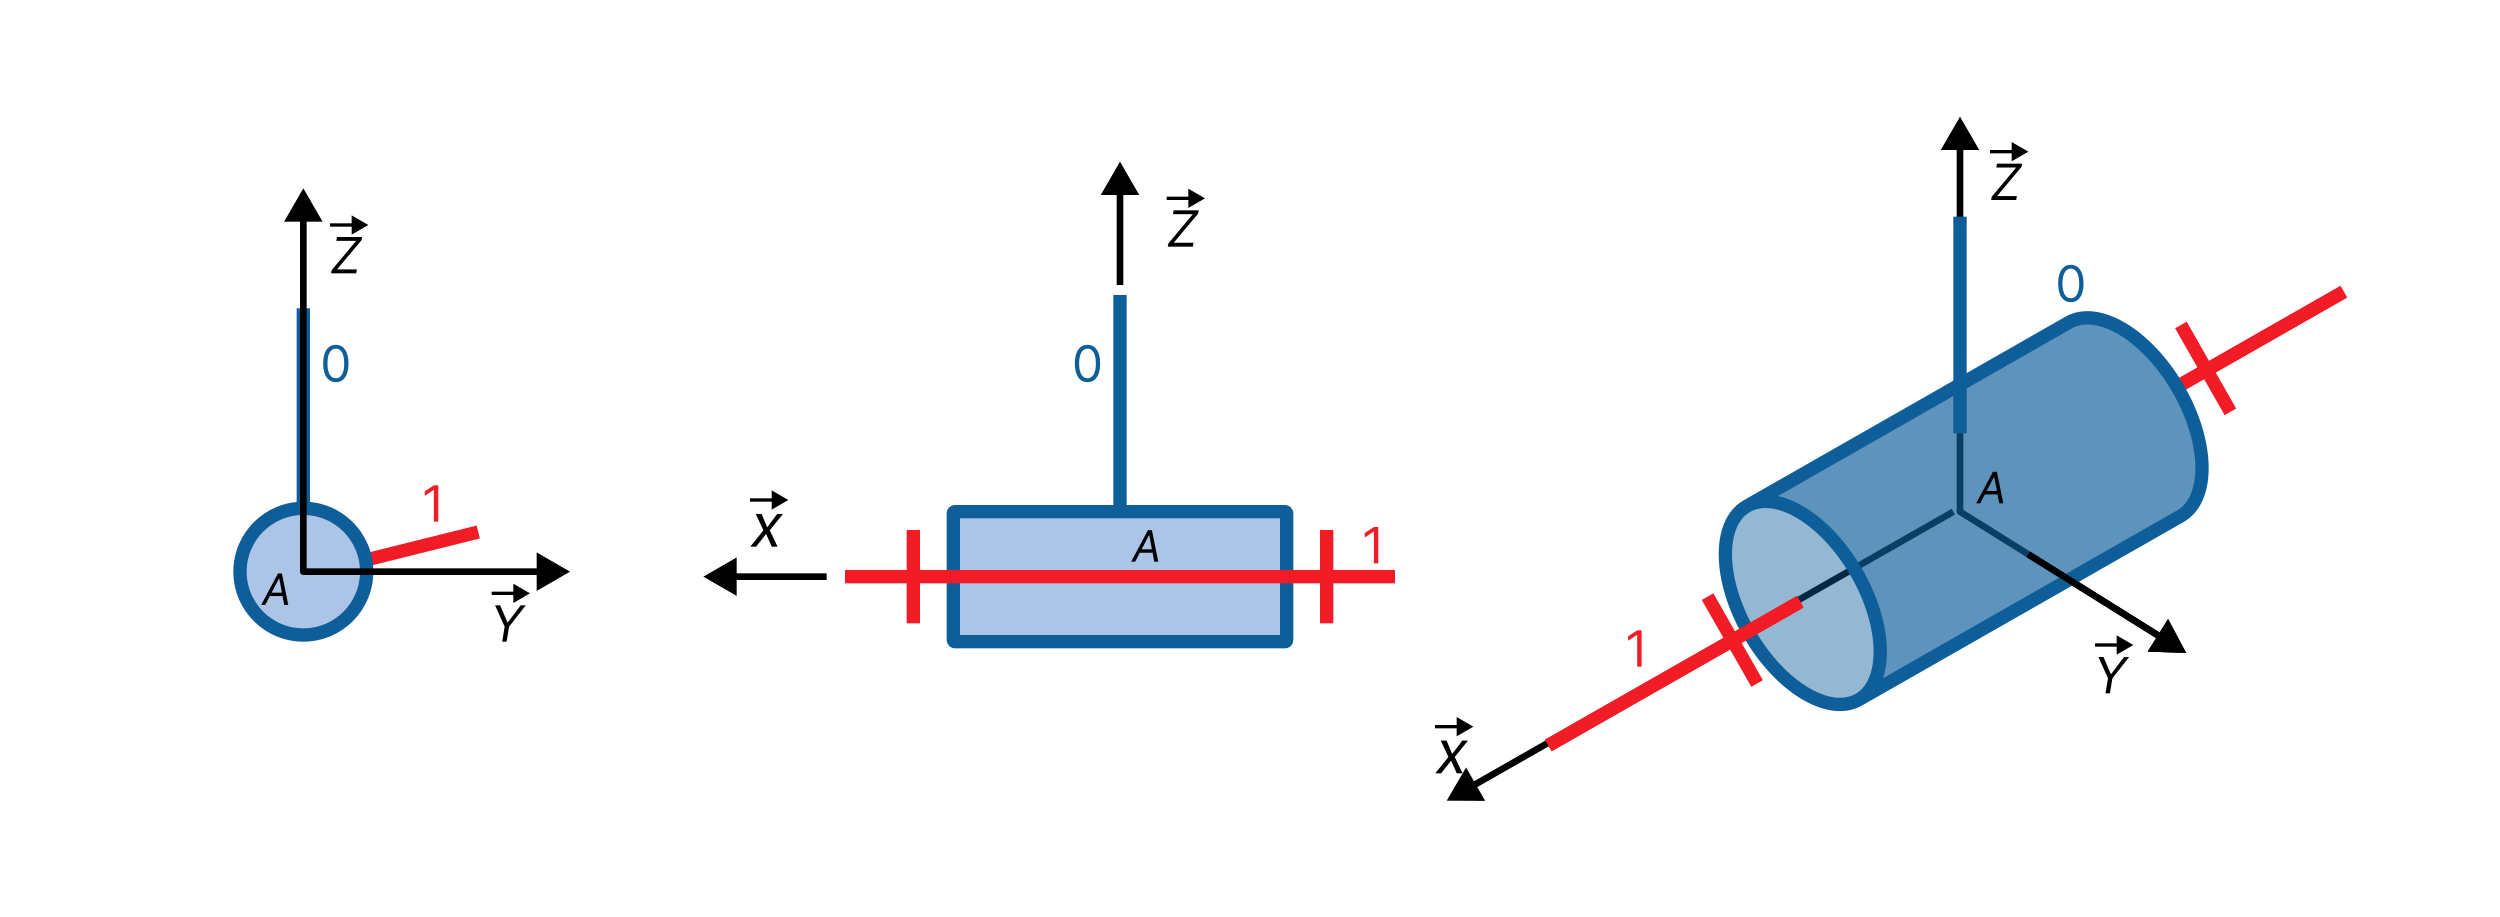 <svg width="1500" height="550" viewBox="0 0 1500 550" fill="none" xmlns="http://www.w3.org/2000/svg">
<rect width="1500" height="550" fill="white"/>
<line x1="219.032" y1="336.119" x2="286.953" y2="319.184" stroke="#F21C26" stroke-width="8"/>
<circle cx="182" cy="343" r="38" fill="#ACC4E6" stroke="#0E5E99" stroke-width="8"/>
<line x1="182" y1="305" x2="182" y2="185" stroke="#0E5E99" stroke-width="8"/>
<path d="M159.098 363H156.698L166.78 344.091H169.144L172.948 363H170.547L167.556 347.082H167.408L159.098 363ZM161.203 355.614H170.88L170.547 357.645H160.871L161.203 355.614Z" fill="black"/>
<path d="M201.5 229.298C199.895 229.298 198.528 228.862 197.398 227.988C196.269 227.107 195.406 225.832 194.81 224.163C194.213 222.487 193.915 220.463 193.915 218.091C193.915 215.733 194.213 213.719 194.81 212.05C195.413 210.374 196.28 209.096 197.409 208.215C198.545 207.327 199.909 206.884 201.5 206.884C203.091 206.884 204.451 207.327 205.58 208.215C206.717 209.096 207.583 210.374 208.18 212.05C208.783 213.719 209.085 215.733 209.085 218.091C209.085 220.463 208.787 222.487 208.19 224.163C207.594 225.832 206.731 227.107 205.602 227.988C204.472 228.862 203.105 229.298 201.5 229.298ZM201.5 226.955C203.091 226.955 204.327 226.187 205.207 224.653C206.088 223.119 206.528 220.932 206.528 218.091C206.528 216.202 206.326 214.593 205.921 213.265C205.523 211.937 204.948 210.925 204.195 210.229C203.45 209.533 202.551 209.185 201.5 209.185C199.923 209.185 198.691 209.962 197.803 211.518C196.915 213.066 196.472 215.257 196.472 218.091C196.472 219.98 196.67 221.585 197.068 222.906C197.466 224.227 198.038 225.232 198.783 225.921C199.536 226.61 200.442 226.955 201.5 226.955Z" fill="#0E5E99"/>
<path d="M262.956 291.182V313H260.314V293.952H260.186L254.86 297.489V294.804L260.314 291.182H262.956Z" fill="#F21C26"/>
<path d="M182 341C180.895 341 180 341.895 180 343C180 344.105 180.895 345 182 345V341ZM342 343L322 331.453V354.547L342 343ZM182 345H324V341H182V345Z" fill="black"/>
<path d="M182 113L170.453 133H193.547L182 113ZM184 343L184 131H180L180 343H184Z" fill="black"/>
<path d="M198.679 164L199.02 162.082L213.679 144.526H201.79L202.173 142.182H217.216L216.918 144.099L202.216 161.656H214.105L213.722 164H198.679Z" fill="black"/>
<path d="M221 135L211 129.226V140.774L221 135ZM198 136H212V134H198V136Z" fill="black"/>
<path d="M297.05 363.182H300.076L304.465 373.366H304.72L312.434 363.182H315.459L305.445 376.009L303.953 385H301.311L302.803 376.009L297.05 363.182Z" fill="black"/>
<path d="M318 356L308 350.226V361.774L318 356ZM295 357H309V355H295V357Z" fill="black"/>
<rect x="572" y="307" width="200" height="78" rx="1" fill="#ACC4E6" stroke="#0E5E99" stroke-width="8"/>
<line x1="507" y1="346" x2="837" y2="346" stroke="#F21C26" stroke-width="8"/>
<line x1="672" y1="307" x2="672" y2="177" stroke="#0E5E99" stroke-width="8"/>
<line x1="548" y1="318" x2="548" y2="374" stroke="#F21C26" stroke-width="8"/>
<line x1="796" y1="318" x2="796" y2="374" stroke="#F21C26" stroke-width="8"/>
<path d="M681.098 337H678.698L688.78 318.091H691.144L694.948 337H692.547L689.556 321.082H689.408L681.098 337ZM683.203 329.614H692.88L692.547 331.645H682.871L683.203 329.614Z" fill="black"/>
<path d="M652.5 229.298C650.895 229.298 649.528 228.862 648.398 227.988C647.269 227.107 646.406 225.832 645.81 224.163C645.213 222.487 644.915 220.463 644.915 218.091C644.915 215.733 645.213 213.719 645.81 212.05C646.413 210.374 647.28 209.096 648.409 208.215C649.545 207.327 650.909 206.884 652.5 206.884C654.091 206.884 655.451 207.327 656.58 208.215C657.717 209.096 658.583 210.374 659.18 212.05C659.783 213.719 660.085 215.733 660.085 218.091C660.085 220.463 659.787 222.487 659.19 224.163C658.594 225.832 657.731 227.107 656.602 227.988C655.472 228.862 654.105 229.298 652.5 229.298ZM652.5 226.955C654.091 226.955 655.327 226.187 656.207 224.653C657.088 223.119 657.528 220.932 657.528 218.091C657.528 216.202 657.326 214.593 656.921 213.265C656.523 211.937 655.948 210.925 655.195 210.229C654.45 209.533 653.551 209.185 652.5 209.185C650.923 209.185 649.691 209.962 648.803 211.518C647.915 213.066 647.472 215.257 647.472 218.091C647.472 219.98 647.67 221.585 648.068 222.906C648.466 224.227 649.038 225.232 649.783 225.921C650.536 226.61 651.442 226.955 652.5 226.955Z" fill="#0E5E99"/>
<path d="M826.956 316.182V338H824.314V318.952H824.186L818.86 322.489V319.804L824.314 316.182H826.956Z" fill="#F21C26"/>
<path d="M672 97L660.453 117H683.547L672 97ZM674 171V115H670V171H674Z" fill="black"/>
<path d="M422 346L442 357.547V334.453L422 346ZM496 344H440V348H496V344Z" fill="black"/>
<path d="M456.927 308.364L460.302 316.392L466.336 308.364H469.813L461.836 318.182L466.541 328H463.063L459.637 320.381L453.654 328H450.177L458.052 318.182L453.45 308.364H456.927Z" fill="black"/>
<path d="M473 300L463 294.226V305.774L473 300ZM450 301H464V299H450V301Z" fill="black"/>
<path d="M700.679 148L701.02 146.082L715.679 128.526H703.79L704.173 126.182H719.216L718.918 128.099L704.216 145.656H716.105L715.722 148H700.679Z" fill="black"/>
<path d="M723 119L713 113.226V124.774L723 119ZM700 120H714V118H700V120Z" fill="black"/>
<path d="M1176 70L1164.45 90H1187.55L1176 70ZM1178 307V88H1174V307H1178Z" fill="black"/>
<path d="M1177.06 305.304C1176.12 304.719 1174.89 305.003 1174.3 305.94C1173.72 306.877 1174 308.111 1174.94 308.696L1177.06 305.304ZM1311.69 391.787L1300.85 371.396L1288.61 390.981L1311.69 391.787ZM1174.94 308.696L1215.94 334.316L1218.06 330.924L1177.06 305.304L1174.94 308.696ZM1215.94 334.316L1295.36 383.945L1297.48 380.552L1218.06 330.924L1215.94 334.316Z" fill="black"/>
<path d="M868 480.411L891.094 480.531L879.652 460.471L868 480.411ZM884.626 473.23L1173.01 308.737L1171.03 305.263L882.644 469.755L884.626 473.23Z" fill="black"/>
<path d="M867.927 444.364L871.302 452.392L877.336 444.364H880.813L872.836 454.182L877.541 464H874.063L870.637 456.381L864.654 464H861.177L869.052 454.182L864.45 444.364H867.927Z" fill="black"/>
<path d="M884 436L874 430.226V441.774L884 436ZM861 437H875V435H861V437Z" fill="black"/>
<path d="M1259.05 394.182H1262.08L1266.46 404.366H1266.72L1274.43 394.182H1277.46L1267.44 407.009L1265.95 416H1263.31L1264.8 407.009L1259.05 394.182Z" fill="black"/>
<path d="M1280 387L1270 381.226V392.774L1280 387ZM1257 388H1271V386H1257V388Z" fill="black"/>
<path d="M1194.68 120L1195.02 118.082L1209.68 100.526H1197.79L1198.17 98.182H1213.22L1212.92 100.099L1198.22 117.656H1210.11L1209.72 120H1194.68Z" fill="black"/>
<path d="M1217 91L1207 85.227V96.773L1217 91ZM1194 92H1208V90H1194V92Z" fill="black"/>
<path d="M1406.26 175.04L1305.5 232.513" stroke="#F21C26" stroke-width="8"/>
<path d="M1406.26 175.04L1305.5 232.513" stroke="#F21C26" stroke-width="8"/>
<path d="M1113.68 343.117C1132.29 375.144 1133.06 409.449 1115.39 419.739C1097.72 430.029 1068.31 412.407 1049.7 380.38C1031.08 348.354 1030.32 314.049 1047.99 303.759C1048.09 303.696 1048.2 303.635 1048.31 303.575C1066.01 293.683 1095.18 311.284 1113.68 343.117Z" fill="#0E5E99" fill-opacity="0.44"/>
<path d="M1113.68 343.117C1132.29 375.144 1133.06 409.449 1115.39 419.739L1308.45 309.59C1326.12 299.3 1325.36 264.996 1306.74 232.969C1288.13 200.942 1258.71 183.321 1241.05 193.611L1048.31 303.575C1066.01 293.683 1095.18 311.284 1113.68 343.117Z" fill="#0E5E99" fill-opacity="0.44"/>
<path d="M1113.68 343.117C1132.29 375.144 1133.06 409.449 1115.39 419.739L1308.45 309.59C1326.12 299.3 1325.36 264.996 1306.74 232.969C1288.13 200.942 1258.71 183.321 1241.05 193.611L1048.31 303.575C1066.01 293.683 1095.18 311.284 1113.68 343.117Z" fill="#0E5E99" fill-opacity="0.4"/>
<path d="M1115.39 419.739C1133.06 409.449 1132.29 375.144 1113.68 343.117C1095.18 311.284 1066.01 293.683 1048.31 303.575M1115.39 419.739C1097.72 430.029 1068.31 412.407 1049.7 380.38C1031.08 348.354 1030.32 314.049 1047.99 303.759M1115.39 419.739L1308.45 309.59C1326.12 299.3 1325.36 264.996 1306.74 232.969C1288.13 200.942 1258.71 183.321 1241.05 193.611L1048.31 303.575M1047.99 303.759L1048.31 303.575M1047.99 303.759C1048.09 303.696 1048.2 303.635 1048.31 303.575" stroke="#0E5E99" stroke-width="8"/>
<path d="M1311.69 391.787L1300.85 371.396L1288.61 390.981L1311.69 391.787ZM1215.94 334.316L1295.36 383.945L1297.48 380.552L1218.06 330.924L1215.94 334.316Z" fill="black"/>
<line x1="1176" y1="130" x2="1176" y2="260" stroke="#0E5E99" stroke-width="8"/>
<path d="M929.018 447.255L1080.16 361.045" stroke="#F21C26" stroke-width="8"/>
<path d="M929.018 447.255L1080.16 361.045" stroke="#F21C26" stroke-width="8"/>
<line x1="1054.25" y1="410.1" x2="1024.53" y2="357.982" stroke="#F21C26" stroke-width="8"/>
<line x1="1338.25" y1="247.1" x2="1308.53" y2="194.982" stroke="#F21C26" stroke-width="8"/>
<path d="M1188.1 302H1185.7L1195.78 283.091H1198.14L1201.95 302H1199.55L1196.56 286.082H1196.41L1188.1 302ZM1190.2 294.614H1199.88L1199.55 296.645H1189.87L1190.2 294.614Z" fill="black"/>
<path d="M1242.5 181.298C1240.89 181.298 1239.53 180.862 1238.4 179.988C1237.27 179.107 1236.41 177.832 1235.81 176.163C1235.21 174.487 1234.91 172.463 1234.91 170.091C1234.91 167.733 1235.21 165.719 1235.81 164.05C1236.41 162.374 1237.28 161.096 1238.41 160.215C1239.55 159.327 1240.91 158.884 1242.5 158.884C1244.09 158.884 1245.45 159.327 1246.58 160.215C1247.72 161.096 1248.58 162.374 1249.18 164.05C1249.78 165.719 1250.09 167.733 1250.09 170.091C1250.09 172.463 1249.79 174.487 1249.19 176.163C1248.59 177.832 1247.73 179.107 1246.6 179.988C1245.47 180.862 1244.11 181.298 1242.5 181.298ZM1242.5 178.955C1244.09 178.955 1245.33 178.187 1246.21 176.653C1247.09 175.119 1247.53 172.932 1247.53 170.091C1247.53 168.202 1247.33 166.593 1246.92 165.265C1246.52 163.937 1245.95 162.925 1245.2 162.229C1244.45 161.533 1243.55 161.185 1242.5 161.185C1240.92 161.185 1239.69 161.962 1238.8 163.518C1237.92 165.066 1237.47 167.257 1237.47 170.091C1237.47 171.98 1237.67 173.585 1238.07 174.906C1238.47 176.227 1239.04 177.232 1239.78 177.921C1240.54 178.61 1241.44 178.955 1242.5 178.955Z" fill="#0E5E99"/>
<path d="M984.956 378.182V400H982.314V380.952H982.186L976.86 384.489V381.804L982.314 378.182H984.956Z" fill="#F21C26"/>
</svg>
